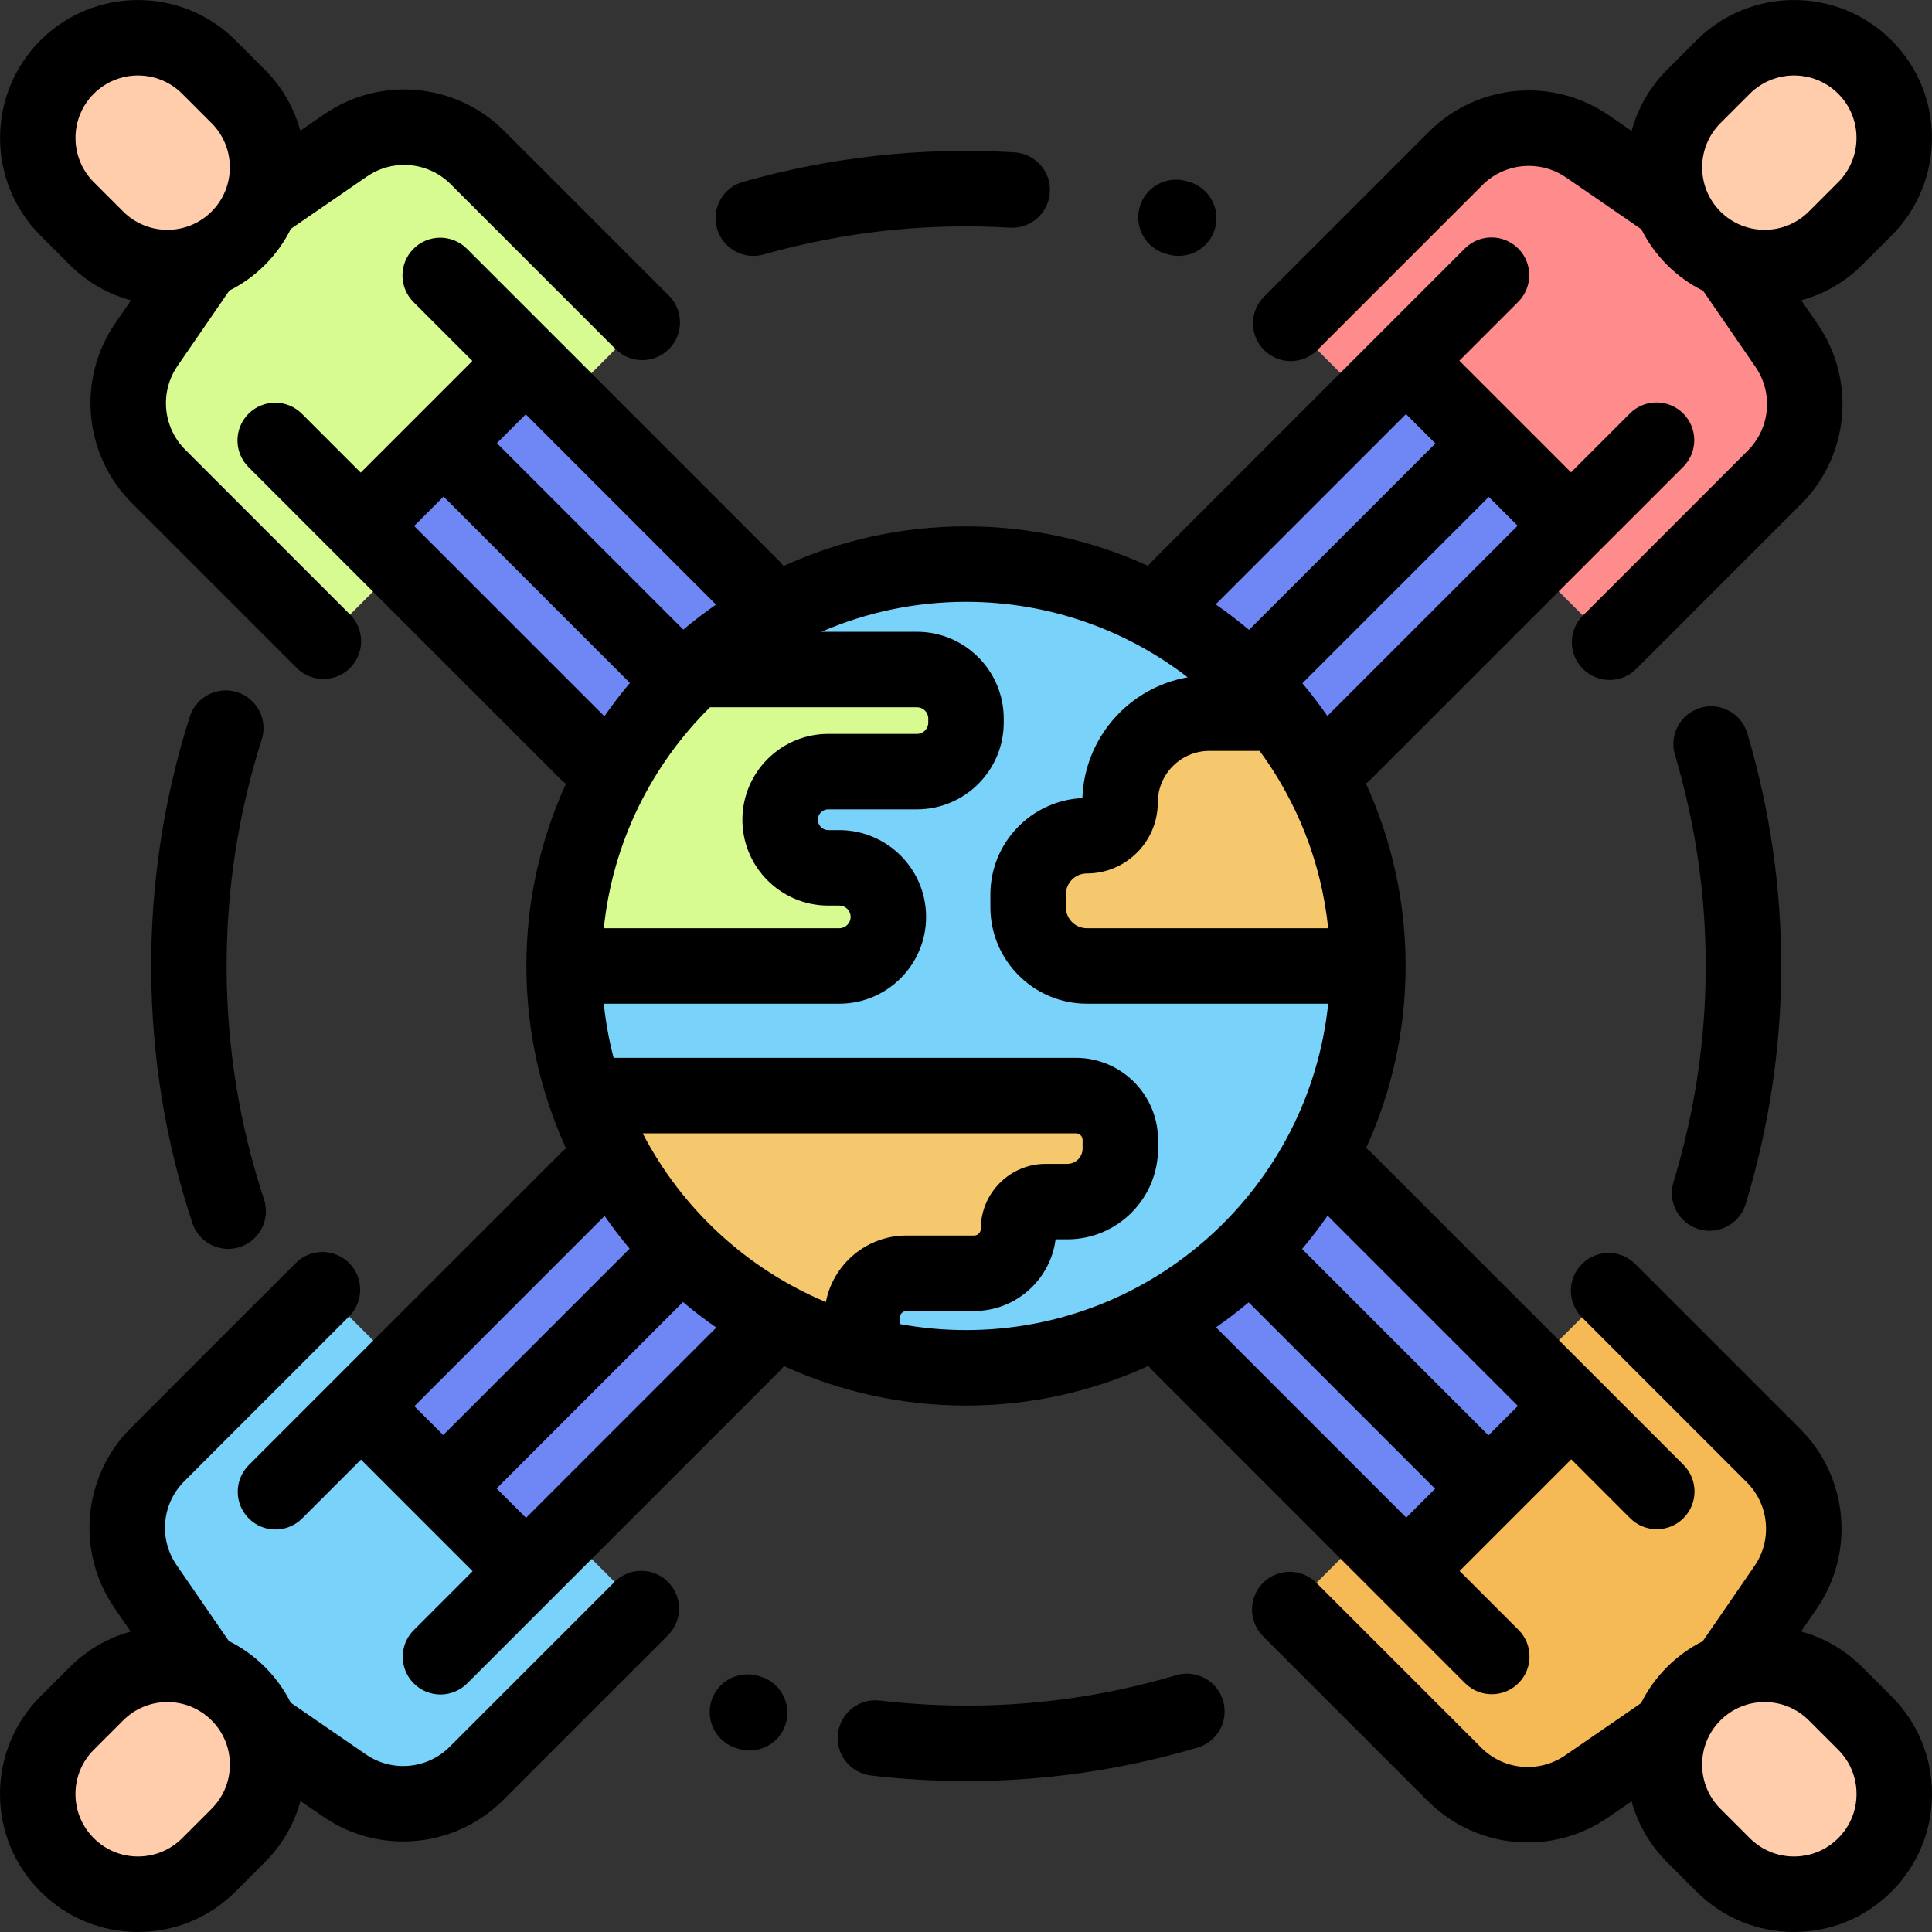 <?xml version="1.0" encoding="iso-8859-1"?>
<!-- Generator: Adobe Illustrator 19.0.0, SVG Export Plug-In . SVG Version: 6.00 Build 0)  -->
<svg version="1.1" id="Capa_1" xmlns="http://www.w3.org/2000/svg" xmlns:xlink="http://www.w3.org/1999/xlink" x="0px" y="0px"
	 viewBox="0 0 511.999 511.999" style="enable-background:new 0 0 511.999 511.999;" xml:space="preserve">
<rect x="0" y="0" width="511.999" height="511.999" fill="#333333" stroke="none"/>
<g>
	<circle style="fill:#78D2FA;" cx="256" cy="255.989" r="106.5"/>
	<circle style="fill:#78D2FA;" cx="256" cy="255.989" r="106.5"/>
</g>
<path style="fill:#F5C86E;" d="M320.506,188.997c-13.081,0-23.684,10.604-23.684,23.684l0,0c0,4.859-3.939,8.797-8.797,8.797l0,0
	c-8.596,0-15.564,6.968-15.564,15.564v3.383c0,8.596,6.968,15.564,15.564,15.564H362.5c0-25.387-8.888-48.694-23.715-66.993h-18.279
	V188.997z"/>
<path style="fill:#D7FA91;" d="M235.425,242.99c0-7.18-5.82-13-13-13h-2.933c-7.042,0-12.75-5.708-12.75-12.75
	s5.708-12.75,12.75-12.75H243c7.18,0,13-5.82,13-13v-1.062c0-7.18-5.82-13-13-13h-58.9c-21.263,19.471-34.6,47.458-34.6,78.562
	h72.925C229.605,255.99,235.425,250.17,235.425,242.99z"/>
<path style="fill:#F5C86E;" d="M285.137,290.339H155.163c11.382,33.424,38.916,59.37,73.298,68.549v-9.691
	c0-6.499,5.269-11.768,11.768-11.768h17.917c6.499,0,11.768-5.269,11.768-11.768l0,0c0-3.99,3.235-7.225,7.226-7.225h5.707
	c7.758,0,14.047-6.289,14.047-14.047v-2.291C296.895,295.604,291.631,290.339,285.137,290.339z"/>
<path style="fill:#F5B955;" d="M426.295,342.043l43.698,43.698c9.351,9.351,10.698,24.043,3.203,34.939l-14.228,20.683
	l-17.848,17.848l-20.688,14.232c-10.895,7.496-25.588,6.149-34.939-3.202l-43.697-43.697L426.295,342.043z"/>
<polyline style="fill:#6E87F5;" points="375.036,418.688 312.436,356.088 356.168,312.357 418.768,374.957 "/>
<path style="fill:#FFCDAC;" d="M456.649,494.209l-7.79-7.79c-10.375-10.375-10.375-27.195,0-37.57l0,0l0,0
	c10.375-10.375,27.195-10.375,37.57,0l7.79,7.79c10.375,10.375,10.375,27.195,0,37.57l0,0
	C483.844,504.584,467.024,504.584,456.649,494.209z"/>
<path style="fill:#78D2FA;" d="M169.948,426.285l-43.698,43.698c-9.351,9.351-24.043,10.698-34.939,3.203l-20.683-14.228
	L52.78,441.11l-14.232-20.688c-7.496-10.895-6.149-25.588,3.202-34.939l43.697-43.697L169.948,426.285z"/>
<polyline style="fill:#6E87F5;" points="93.302,375.027 155.903,312.427 199.634,356.158 137.034,418.758 "/>
<path style="fill:#FFCDAC;" d="M17.781,456.64l7.79-7.79c10.375-10.375,27.195-10.375,37.57,0l0,0l0,0
	c10.375,10.375,10.375,27.195,0,37.57l-7.79,7.79c-10.375,10.375-27.195,10.375-37.57,0l0,0
	C7.406,483.835,7.406,467.014,17.781,456.64z"/>
<path style="fill:#D7FA91;" d="M85.705,169.938L42.007,126.24c-9.351-9.351-10.698-24.043-3.203-34.939l14.229-20.682L70.88,52.771
	l20.688-14.232c10.895-7.496,25.588-6.149,34.939,3.202l43.697,43.697L85.705,169.938z"/>
<polyline style="fill:#6E87F5;" points="136.964,93.293 199.564,155.893 155.833,199.624 93.232,137.024 "/>
<path style="fill:#FFCDAC;" d="M55.351,17.771l7.79,7.79c10.375,10.375,10.375,27.195,0,37.57l0,0l0,0
	c-10.375,10.375-27.195,10.375-37.57,0l-7.79-7.79c-10.375-10.375-10.375-27.195,0-37.57l0,0
	C28.156,7.397,44.976,7.397,55.351,17.771z"/>
<path style="fill:#FF8C8C;" d="M342.052,85.696l43.698-43.698c9.351-9.351,24.043-10.698,34.939-3.203l20.683,14.228l17.848,17.848
	l14.232,20.688c7.496,10.895,6.149,25.588-3.202,34.939l-43.697,43.697L342.052,85.696z"/>
<polyline style="fill:#6E87F5;" points="418.698,136.954 356.097,199.554 312.366,155.823 374.966,93.223 "/>
<path style="fill:#FFCDAC;" d="M494.219,55.341l-7.79,7.79c-10.375,10.375-27.195,10.375-37.57,0l0,0l0,0
	c-10.375-10.375-10.375-27.195,0-37.57l7.79-7.79c10.375-10.375,27.195-10.375,37.57,0l0,0
	C504.594,28.146,504.594,44.966,494.219,55.341z"/>
<path d="M199.629,67.816c0.902,0,1.82-0.123,2.732-0.381c21.232-6.018,43.201-8.404,65.292-7.1
	c5.516,0.33,10.248-3.878,10.573-9.392c0.326-5.513-3.878-10.247-9.392-10.573c-24.336-1.441-48.534,1.192-71.927,7.822
	c-5.313,1.506-8.4,7.035-6.894,12.348C191.261,64.943,195.269,67.816,199.629,67.816z"/>
<path d="M308.965,67.244l0.668,0.188c0.914,0.26,1.834,0.384,2.739,0.384c4.357,0,8.364-2.87,9.614-7.268
	c1.51-5.313-1.572-10.843-6.884-12.353l-0.786-0.221c-5.322-1.479-10.833,1.638-12.311,6.96
	C300.527,60.255,303.643,65.767,308.965,67.244z"/>
<path d="M450.147,325.725c0.971,0.296,1.951,0.437,2.916,0.437c4.286,0,8.25-2.778,9.563-7.091
	c12.407-40.759,12.554-83.895,0.426-124.744c-1.572-5.294-7.139-8.314-12.433-6.74c-5.294,1.572-8.312,7.138-6.74,12.433
	c11.008,37.078,10.875,76.231-0.386,113.227C441.885,318.529,444.864,324.116,450.147,325.725z"/>
<path d="M311.703,443.949c-25.573,7.554-52.002,9.812-78.556,6.713c-5.485-0.643-10.451,3.288-11.091,8.773
	c-0.64,5.486,3.288,10.452,8.774,11.092c8.472,0.988,16.93,1.481,25.36,1.481c20.673,0,41.165-2.968,61.178-8.878
	c5.296-1.564,8.322-7.126,6.758-12.423S316.999,442.39,311.703,443.949z"/>
<path d="M201.425,444.278l-0.542-0.157c-5.301-1.548-10.854,1.493-12.403,6.795c-1.548,5.302,1.494,10.854,6.795,12.402l0.643,0.187
	c0.92,0.264,1.847,0.39,2.758,0.39c4.349,0,8.352-2.86,9.608-7.249C209.806,451.336,206.734,445.799,201.425,444.278z"/>
<path d="M62.884,183.442c-5.261-1.687-10.89,1.211-12.574,6.472c-13.887,43.344-13.65,91.003,0.667,134.199
	c1.392,4.198,5.297,6.856,9.491,6.856c1.042,0,2.104-0.165,3.147-0.511c5.243-1.737,8.084-7.396,6.346-12.639
	c-12.994-39.205-13.209-82.462-0.605-121.803C71.041,190.757,68.143,185.127,62.884,183.442z"/>
<path d="M501.29,449.569l-7.79-7.79c-4.567-4.567-10.134-7.768-16.203-9.418l4.137-6.014c10.226-14.866,8.388-34.917-4.372-47.677
	l-43.698-43.697c-3.905-3.904-10.237-3.904-14.142,0c-3.905,3.905-3.905,10.237,0,14.143l43.697,43.697
	c5.941,5.941,6.797,15.277,2.036,22.199l-13.713,19.933c-3.452,1.736-6.645,4.023-9.456,6.834c-2.844,2.844-5.153,6.079-6.896,9.577
	l-20.129,13.848c-6.923,4.763-16.26,3.907-22.2-2.035l-43.697-43.697c-3.905-3.904-10.237-3.904-14.143,0
	c-3.905,3.905-3.905,10.237,0,14.143l43.697,43.697c7.239,7.239,16.823,10.962,26.478,10.962c7.363,0,14.769-2.167,21.201-6.593
	l6.289-4.326c1.656,6.043,4.849,11.585,9.4,16.137l7.791,7.79l0,0c6.906,6.906,16.089,10.71,25.856,10.71s18.95-3.804,25.856-10.71
	c6.907-6.906,10.71-16.089,10.71-25.855S508.197,456.476,501.29,449.569z M487.148,487.138c-3.129,3.129-7.289,4.853-11.714,4.853
	s-8.584-1.724-11.713-4.853l0,0l-7.79-7.79c-3.129-3.129-4.852-7.289-4.852-11.714s1.723-8.584,4.852-11.713
	s7.289-4.853,11.714-4.853s8.584,1.724,11.714,4.853l7.79,7.79c3.129,3.129,4.852,7.289,4.852,11.714
	S490.277,484.009,487.148,487.138z"/>
<path d="M162.877,419.214l-43.698,43.697c-5.941,5.943-15.278,6.798-22.2,2.035l-19.931-13.711
	c-1.736-3.452-4.023-6.646-6.835-9.457c-2.844-2.844-6.079-5.152-9.577-6.895l-13.848-20.129c-4.762-6.922-3.906-16.259,2.035-22.2
	l43.697-43.697c3.905-3.905,3.905-10.237,0-14.143c-3.905-3.904-10.237-3.904-14.143,0L34.68,378.411
	c-12.759,12.76-14.597,32.812-4.37,47.679l4.326,6.289c-6.043,1.656-11.585,4.849-16.135,9.4l-7.791,7.79l0,0
	C3.803,456.476,0,465.658,0,475.425s3.803,18.949,10.709,25.855c6.907,6.906,16.089,10.71,25.856,10.71s18.95-3.804,25.855-10.71
	l7.791-7.79c4.567-4.568,7.767-10.134,9.417-16.202l6.014,4.137c6.434,4.425,13.835,6.591,21.2,6.591
	c9.653,0,19.24-3.724,26.478-10.962l43.697-43.697c3.905-3.905,3.906-10.237,0-14.143
	C173.113,415.311,166.782,415.31,162.877,419.214z M56.07,479.348l-7.791,7.79c-3.129,3.129-7.289,4.853-11.713,4.853
	s-8.585-1.724-11.714-4.853C21.723,484.009,20,479.85,20,475.425s1.723-8.585,4.852-11.714l7.791-7.79
	c3.129-3.129,7.289-4.853,11.713-4.853s8.585,1.724,11.714,4.853c3.128,3.129,4.852,7.288,4.852,11.713
	S59.199,476.219,56.07,479.348z"/>
<path d="M18.5,70.203c4.658,4.658,10.273,7.783,16.216,9.398l-4.151,6.033c-10.226,14.867-8.388,34.918,4.371,47.678l43.698,43.698
	c1.953,1.952,4.512,2.929,7.071,2.929s5.119-0.977,7.071-2.929c3.905-3.905,3.905-10.237,0-14.143l-43.697-43.698
	c-5.941-5.941-6.797-15.278-2.036-22.2l13.729-19.957c3.406-1.708,6.602-3.971,9.44-6.81c2.871-2.871,5.153-6.108,6.868-9.558
	l20.156-13.867c6.923-4.762,16.26-3.905,22.201,2.035l43.697,43.697c1.953,1.953,4.512,2.929,7.071,2.929s5.119-0.976,7.071-2.929
	c3.905-3.905,3.905-10.237,0-14.143l-43.698-43.697c-12.76-12.76-32.811-14.596-47.678-4.37l-6.308,4.34
	c-1.62-5.919-4.74-11.509-9.38-16.149l-7.791-7.791c-14.257-14.256-37.455-14.256-51.712,0c-14.256,14.257-14.256,37.455,0,51.712
	L18.5,70.203z M24.852,24.842c3.23-3.23,7.472-4.844,11.714-4.844s8.484,1.615,11.713,4.844l7.791,7.791
	c6.459,6.458,6.459,16.968,0,23.427s-16.969,6.459-23.428,0l-7.791-7.791C18.393,41.811,18.393,31.301,24.852,24.842z"/>
<path d="M342.052,95.696c2.559,0,5.119-0.976,7.071-2.929l43.698-43.698c5.94-5.941,15.278-6.797,22.2-2.036l19.957,13.729
	c1.708,3.406,3.972,6.602,6.81,9.44c2.871,2.871,6.108,5.153,9.558,6.868l13.866,20.155c4.762,6.923,3.906,16.259-2.035,22.201
	l-43.697,43.697c-3.905,3.905-3.905,10.237,0,14.143c1.953,1.953,4.512,2.929,7.071,2.929s5.119-0.976,7.071-2.929l43.697-43.698
	c12.759-12.76,14.597-32.811,4.37-47.678l-4.34-6.308c5.919-1.62,11.509-4.74,16.149-9.38l7.791-7.791
	c14.256-14.257,14.256-37.455,0-51.712c-14.257-14.257-37.455-14.256-51.712,0l-7.791,7.791c-4.658,4.658-7.784,10.273-9.398,16.216
	l-6.033-4.151c-14.867-10.226-34.918-8.388-47.678,4.371l-43.698,43.698c-3.905,3.905-3.905,10.237,0,14.143
	C336.934,94.72,339.493,95.696,342.052,95.696z M455.93,32.633l7.791-7.791c3.229-3.23,7.471-4.844,11.713-4.844
	s8.485,1.615,11.714,4.844c6.459,6.459,6.459,16.969,0,23.428l-7.791,7.791c-6.459,6.459-16.969,6.458-23.427,0
	C449.471,49.601,449.471,39.091,455.93,32.633z"/>
<path d="M446.069,123.725c3.905-3.905,3.905-10.237,0-14.142s-10.236-3.905-14.143,0l-15.596,15.596L386.741,95.59l15.596-15.596
	c3.905-3.905,3.905-10.237,0-14.143c-3.905-3.904-10.237-3.904-14.143,0l-82.9,82.9c-0.383,0.383-0.717,0.794-1.024,1.219
	c-14.715-6.726-31.062-10.481-48.271-10.481c-17.244,0-33.623,3.771-48.361,10.523c-0.302-0.415-0.63-0.817-1.004-1.192l-82.9-82.9
	c-3.905-3.904-10.237-3.904-14.142,0c-3.905,3.905-3.906,10.237,0,14.143l15.596,15.596l-29.589,29.589l-15.596-15.596
	c-3.905-3.904-10.237-3.904-14.143,0c-3.905,3.905-3.905,10.237,0,14.143l82.9,82.9c0.383,0.383,0.795,0.717,1.219,1.024
	c-6.727,14.715-10.481,31.062-10.481,48.271c0,17.244,3.771,33.623,10.523,48.361c-0.415,0.303-0.817,0.63-1.192,1.004l-82.9,82.9
	c-3.905,3.905-3.905,10.237,0,14.143c1.953,1.952,4.512,2.929,7.071,2.929s5.119-0.977,7.071-2.929l15.596-15.596l29.588,29.589
	l-15.595,15.595c-3.905,3.905-3.906,10.237,0,14.143c1.953,1.952,4.512,2.929,7.071,2.929s5.119-0.977,7.071-2.929l82.9-82.899
	c0.383-0.383,0.717-0.795,1.025-1.22c14.715,6.726,31.062,10.481,48.271,10.481c17.244,0,33.622-3.77,48.361-10.523
	c0.302,0.415,0.63,0.817,1.004,1.192l82.9,82.899c1.953,1.952,4.512,2.929,7.071,2.929s5.119-0.977,7.071-2.929
	c3.905-3.905,3.905-10.237,0-14.143l-15.595-15.595l29.588-29.589l15.596,15.596c1.953,1.952,4.512,2.929,7.071,2.929
	s5.119-0.977,7.071-2.929c3.905-3.905,3.905-10.237,0-14.143l-82.9-82.9c-0.383-0.383-0.795-0.717-1.219-1.024
	c6.727-14.715,10.481-31.062,10.481-48.271c0-17.244-3.771-33.623-10.523-48.361c0.415-0.302,0.817-0.63,1.192-1.004
	L446.069,123.725z M372.599,109.732l7.8,7.8l-49.393,49.393c-2.834-2.39-5.782-4.647-8.837-6.763L372.599,109.732z M351.984,245.99
	h-63.959c-3.068,0-5.564-2.496-5.564-5.564v-3.384c0-3.068,2.496-5.564,5.564-5.564c10.365,0,18.797-8.432,18.797-18.797
	c0-7.546,6.139-13.685,13.685-13.685h13.315C343.696,212.446,350.178,228.533,351.984,245.99z M219.492,239.99h2.933
	c1.654,0,3,1.346,3,3s-1.346,3-3,3h-62.409c2.358-22.8,12.689-43.266,28.146-58.562H243c1.654,0,3,1.346,3,3v1.062
	c0,1.654-1.346,3-3,3h-23.508c-12.544,0-22.75,10.206-22.75,22.75S206.948,239.99,219.492,239.99z M218.861,345.054
	c-20.934-8.762-38.146-24.696-48.548-44.715h114.824c0.97,0,1.758,0.789,1.758,1.757v2.292c0,2.232-1.816,4.048-4.047,4.048h-5.708
	c-9.498,0-17.225,7.727-17.225,17.224c0,0.976-0.793,1.77-1.769,1.77h-17.917C229.643,327.429,220.802,335.026,218.861,345.054z
	 M189.747,160.22c-2.993,2.077-5.883,4.289-8.664,6.629l-49.4-49.4l7.646-7.646L189.747,160.22z M109.742,139.391l7.8-7.8
	l49.393,49.393c-2.39,2.834-4.647,5.782-6.763,8.837L109.742,139.391z M160.229,322.243c2.077,2.992,4.289,5.883,6.629,8.663
	l-49.4,49.4l-7.646-7.646L160.229,322.243z M139.401,402.249l-7.8-7.8l49.393-49.393c2.834,2.39,5.782,4.647,8.837,6.763
	L139.401,402.249z M238.461,350.888v-1.691c0-0.976,0.793-1.769,1.769-1.769h17.917c11.063,0,20.225-8.295,21.592-18.993h3.109
	c13.259,0,24.046-10.787,24.047-24.045v-2.293c0-11.998-9.761-21.759-21.758-21.759H162.614c-1.215-4.657-2.091-9.448-2.598-14.349
	h62.409c12.682,0,23-10.318,23-23s-10.318-23-23-23h-2.933c-1.517,0-2.75-1.234-2.75-2.75s1.233-2.75,2.75-2.75H243
	c12.682,0,23-10.318,23-23v-1.062c0-12.682-10.318-23-23-23h-25.309c11.75-5.103,24.704-7.938,38.309-7.938
	c22.094,0,42.474,7.469,58.759,20.008c-15.469,2.672-27.363,15.92-27.917,32.008c-13.549,0.621-24.381,11.838-24.381,25.537v3.384
	c0,14.096,11.468,25.564,25.564,25.564h63.959c-5.019,48.529-46.15,86.5-95.984,86.5C250.012,352.49,244.15,351.937,238.461,350.888
	z M322.252,351.761c2.993-2.077,5.883-4.289,8.664-6.629l49.4,49.4l-7.646,7.646L322.252,351.761z M402.258,372.59l-7.8,7.8
	l-49.393-49.393c2.39-2.833,4.647-5.782,6.763-8.836L402.258,372.59z M345.141,181.074l49.4-49.4l7.646,7.646l-50.417,50.417
	C349.694,186.745,347.482,183.855,345.141,181.074z"/>
<g>
</g>
<g>
</g>
<g>
</g>
<g>
</g>
<g>
</g>
<g>
</g>
<g>
</g>
<g>
</g>
<g>
</g>
<g>
</g>
<g>
</g>
<g>
</g>
<g>
</g>
<g>
</g>
<g>
</g>
</svg>
